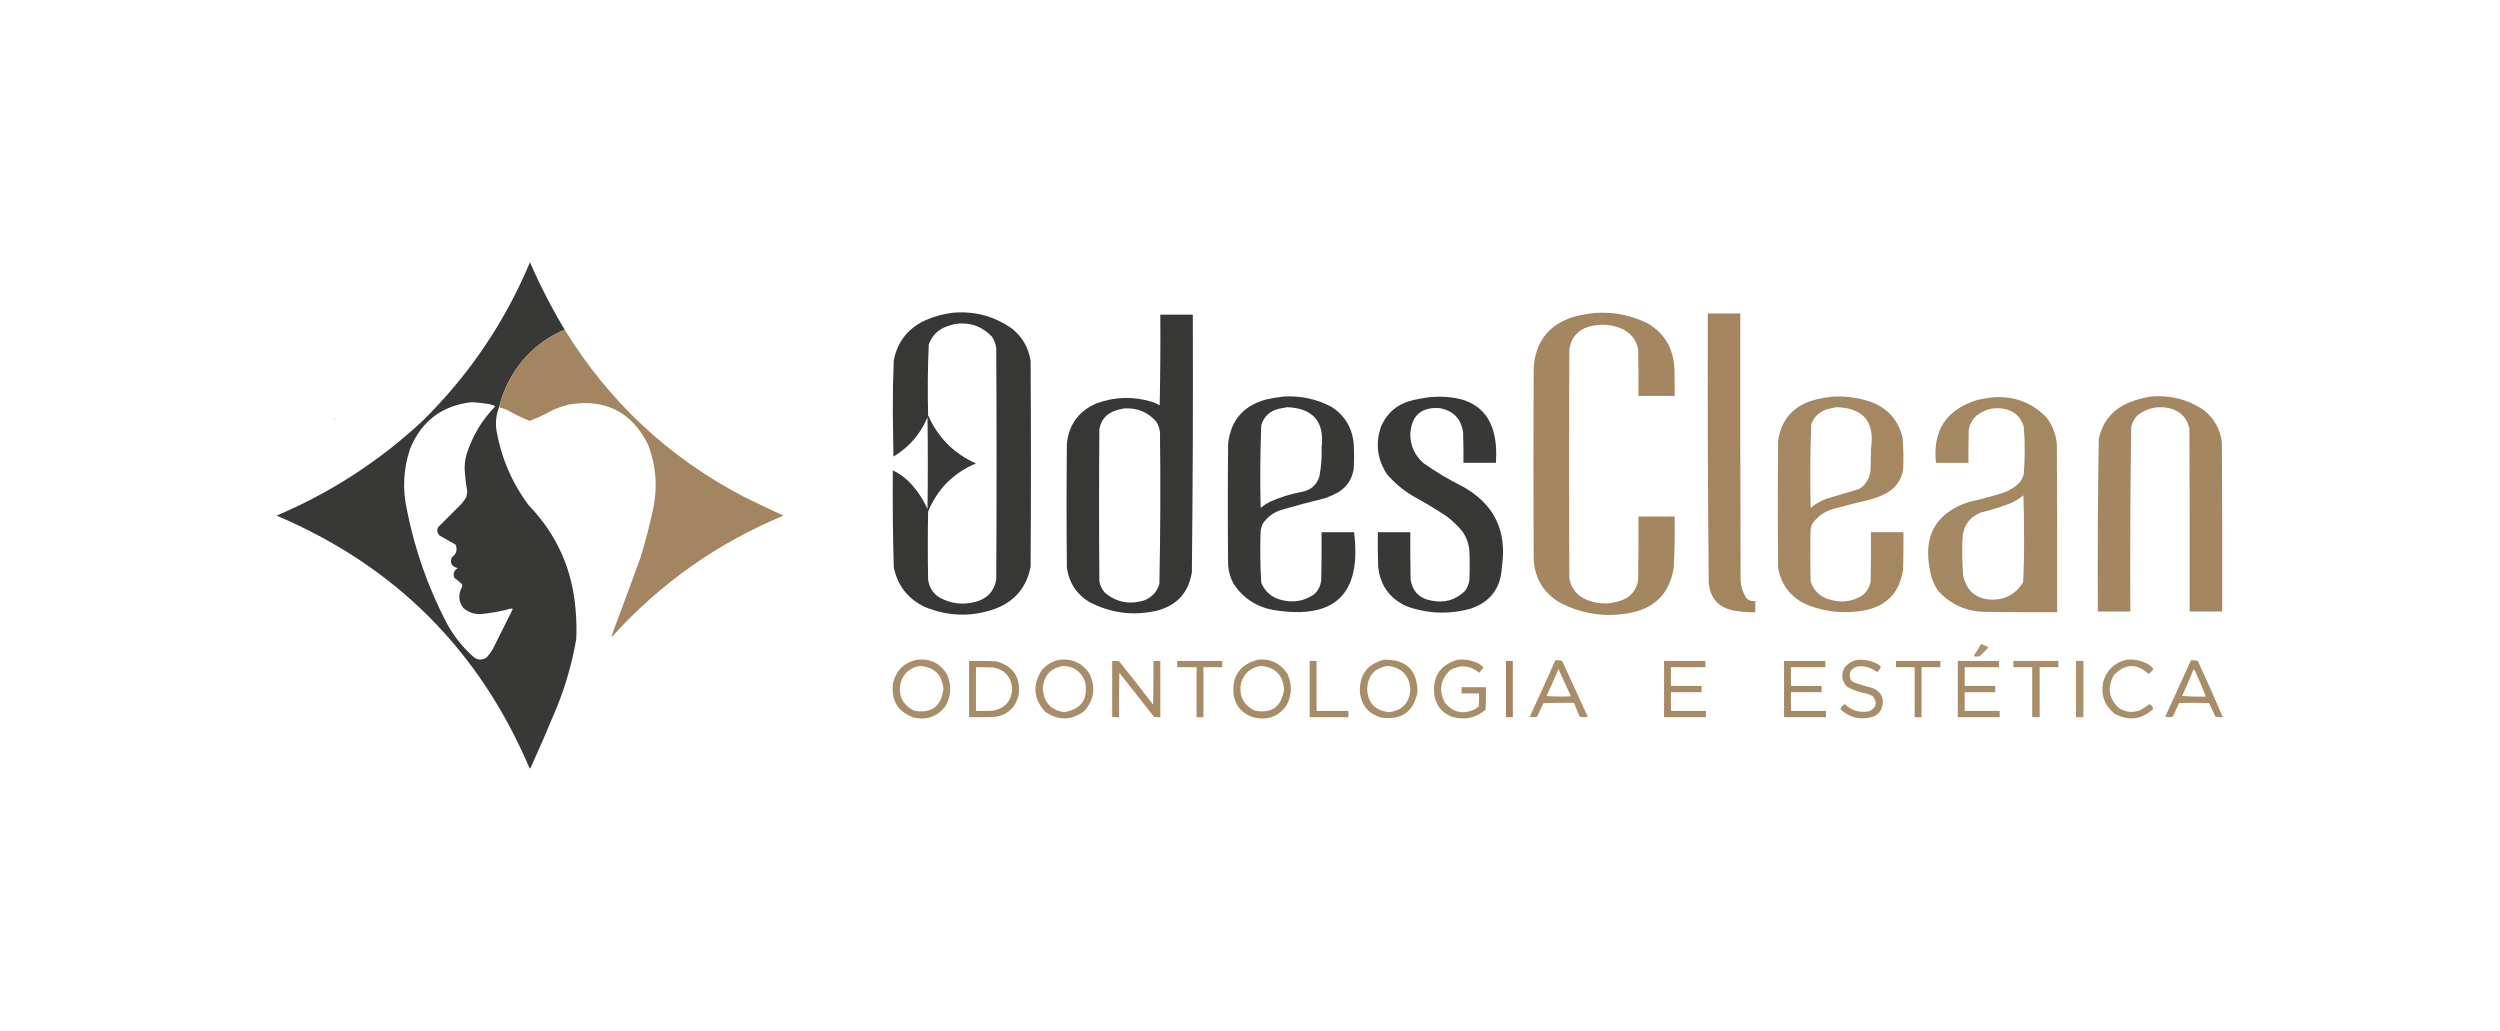 <?xml version="1.0" encoding="UTF-8"?>
<!DOCTYPE svg PUBLIC "-//W3C//DTD SVG 1.1//EN" "http://www.w3.org/Graphics/SVG/1.1/DTD/svg11.dtd">
<svg xmlns="http://www.w3.org/2000/svg" version="1.1" width="4000px" height="1650px" style="shape-rendering:geometricPrecision; text-rendering:geometricPrecision; image-rendering:optimizeQuality; fill-rule:evenodd; clip-rule:evenodd" xmlns:xlink="http://www.w3.org/1999/xlink">
<g><path style="opacity:0.991" fill="#373736" d="M 903.5,527.5 C 865.371,543.79 836.205,570.123 816,606.5C 808.017,620.995 802.184,635.995 798.5,651.5C 794.18,662.764 792.68,674.431 794,686.5C 801.501,731.487 818.834,772.153 846,808.5C 891.025,855.244 916.025,911.244 921,976.5C 922.403,991.811 922.737,1007.14 922,1022.5C 915.559,1059.93 905.225,1096.26 891,1131.5C 877.584,1164.08 863.584,1196.41 849,1228.5C 848.333,1229.83 847.667,1229.83 847,1228.5C 766.44,1039.61 631.606,905.106 442.5,825C 529.264,788.149 606.93,737.815 675.5,674C 749.998,600.884 807.498,516.051 848,419.5C 864.169,456.842 882.669,492.842 903.5,527.5 Z M 754.5,643.5 C 762.869,643.947 771.203,644.781 779.5,646C 784.118,646.569 788.451,647.902 792.5,650C 770.748,672.318 755.248,698.484 746,728.5C 744.105,735.878 743.271,743.378 743.5,751C 744.116,762.579 745.449,774.079 747.5,785.5C 747.439,788.903 746.939,792.236 746,795.5C 743.72,799.447 741.053,803.113 738,806.5C 725.667,818.833 713.333,831.167 701,843.5C 698.617,848.585 699.45,853.085 703.5,857C 711.919,861.96 720.419,866.793 729,871.5C 732.218,879.838 730.218,886.505 723,891.5C 719.43,900.854 722.596,906.688 732.5,909C 726.264,912.633 724.431,917.799 727,924.5C 731.185,927.595 735.185,930.928 739,934.5C 739.667,936.167 739.667,937.833 739,939.5C 732.919,950.918 733.586,961.918 741,972.5C 749.207,979.809 758.873,983.142 770,982.5C 786.404,980.853 802.571,977.853 818.5,973.5C 819.167,973.833 819.833,974.167 820.5,974.5C 809.651,996.198 798.818,1017.86 788,1039.5C 785.217,1043.95 782.05,1048.12 778.5,1052C 770.644,1057.02 763.311,1056.36 756.5,1050C 739.678,1034.85 725.844,1017.35 715,997.5C 684.94,939.99 663.606,879.323 651,815.5C 643.78,782.68 645.447,750.347 656,718.5C 674.075,673.904 706.909,648.904 754.5,643.5 Z"/></g>
<g><path style="opacity:0.989" fill="#363735" d="M 1523.5,500.5 C 1558.82,497.16 1590.82,505.66 1619.5,526C 1635.93,539.346 1645.76,556.513 1649,577.5C 1649.67,687.167 1649.67,796.833 1649,906.5C 1642.77,939.425 1623.93,961.925 1592.5,974C 1554.43,987.498 1516.76,986.498 1479.5,971C 1452.51,958.007 1436.01,936.84 1430,907.5C 1428.55,855.854 1428.05,804.187 1428.5,752.5C 1439.23,757.636 1448.73,764.636 1457,773.5C 1468.24,785.625 1477.24,799.291 1484,814.5C 1484.67,765.5 1484.67,716.5 1484,667.5C 1472.82,694.509 1454.66,715.509 1429.5,730.5C 1429.17,706.667 1428.83,682.833 1428.5,659C 1428.38,631.479 1428.88,603.979 1430,576.5C 1436.08,546.187 1453.25,524.687 1481.5,512C 1495.11,506.268 1509.11,502.435 1523.5,500.5 Z M 1527.5,518.5 C 1550.95,514.974 1570.78,521.641 1587,538.5C 1590.91,544.229 1593.24,550.563 1594,557.5C 1594.67,680.833 1594.67,804.167 1594,927.5C 1590.43,946.401 1579.27,958.235 1560.5,963C 1539.64,968.485 1519.98,965.819 1501.5,955C 1492.05,948.269 1486.55,939.102 1485,927.5C 1484.33,891.167 1484.33,854.833 1485,818.5C 1499.95,782.382 1525.45,756.715 1561.5,741.5C 1526.14,725.637 1500.64,699.971 1485,664.5C 1484.04,626.8 1484.37,589.133 1486,551.5C 1490.26,538.903 1498.43,529.736 1510.5,524C 1516.14,521.682 1521.8,519.849 1527.5,518.5 Z"/></g>
<g><path style="opacity:0.985" fill="#a38660" d="M 2555.5,500.5 C 2584.43,499.118 2611.76,504.951 2637.5,518C 2663.84,534.388 2677.67,558.221 2679,589.5C 2679.5,604.163 2679.67,618.83 2679.5,633.5C 2660.17,633.5 2640.83,633.5 2621.5,633.5C 2621.67,608.498 2621.5,583.498 2621,558.5C 2617.47,542.284 2607.97,531.117 2592.5,525C 2573.47,517.727 2554.47,517.727 2535.5,525C 2521.12,532.05 2512.96,543.55 2511,559.5C 2510.33,681.5 2510.33,803.5 2511,925.5C 2514.24,942.149 2523.74,953.649 2539.5,960C 2560.99,968.196 2581.99,967.196 2602.5,957C 2612.68,950.142 2618.85,940.642 2621,928.5C 2621.5,894.502 2621.67,860.502 2621.5,826.5C 2640.83,826.5 2660.17,826.5 2679.5,826.5C 2679.87,853.855 2679.37,881.188 2678,908.5C 2671.34,949.497 2647.5,973.663 2606.5,981C 2567.5,987.999 2530.5,982.332 2495.5,964C 2470.39,948.97 2456.56,926.804 2454,897.5C 2453.33,793.833 2453.33,690.167 2454,586.5C 2457.39,545.778 2478.56,519.278 2517.5,507C 2530.11,503.654 2542.78,501.488 2555.5,500.5 Z"/></g>
<g><path style="opacity:0.998" fill="#a38660" d="M 2732.5,501.5 C 2749.83,501.5 2767.17,501.5 2784.5,501.5C 2784.33,643.834 2784.5,786.167 2785,928.5C 2785.54,938.663 2788.54,947.997 2794,956.5C 2797.88,960.844 2802.71,962.511 2808.5,961.5C 2808.5,967.5 2808.5,973.5 2808.5,979.5C 2797.08,979.803 2785.75,978.969 2774.5,977C 2749.91,972.356 2736.41,957.523 2734,932.5C 2732.51,788.854 2732.01,645.187 2732.5,501.5 Z"/></g>
<g><path style="opacity:0.989" fill="#363735" d="M 1856.5,503.5 C 1873.83,503.5 1891.17,503.5 1908.5,503.5C 1908.98,640.85 1908.48,778.184 1907,915.5C 1901.81,948.021 1883.31,968.521 1851.5,977C 1813.39,985.81 1777.06,981.143 1742.5,963C 1722.24,950.389 1710.4,932.223 1707,908.5C 1706.33,842.167 1706.33,775.833 1707,709.5C 1710.46,678.392 1726.63,656.892 1755.5,645C 1784.64,634.602 1813.97,633.936 1843.5,643C 1847.62,644.559 1851.62,646.393 1855.5,648.5C 1856.5,600.171 1856.83,551.838 1856.5,503.5 Z M 1798.5,653.5 C 1819.21,652.228 1836.38,659.228 1850,674.5C 1853.7,680.292 1855.7,686.626 1856,693.5C 1856.98,773.857 1856.64,854.19 1855,934.5C 1850.93,947.573 1842.43,956.406 1829.5,961C 1806.74,967.683 1786.24,963.516 1768,948.5C 1763.41,943.327 1760.41,937.327 1759,930.5C 1758.33,849.167 1758.33,767.833 1759,686.5C 1761.77,671.729 1770.27,661.896 1784.5,657C 1789.22,655.506 1793.89,654.339 1798.5,653.5 Z"/></g>
<g><path style="opacity:0.989" fill="#a38560" d="M 903.5,527.5 C 974.567,643.068 1070.23,732.234 1190.5,795C 1211.41,805.289 1232.41,815.289 1253.5,825C 1147.56,869.11 1056.22,933.61 979.5,1018.5C 979.167,1018.17 978.833,1017.83 978.5,1017.5C 979.432,1015.2 980.265,1012.87 981,1010.5C 995.945,970.942 1010.61,931.276 1025,891.5C 1032.76,866.124 1039.43,840.458 1045,814.5C 1052.46,779.343 1049.79,745.01 1037,711.5C 1010.98,659.405 969.145,637.905 911.5,647C 902.227,649.202 893.227,652.202 884.5,656C 872.581,662.696 860.247,668.529 847.5,673.5C 835.774,668.804 824.441,663.304 813.5,657C 808.668,654.668 803.668,652.834 798.5,651.5C 802.184,635.995 808.017,620.995 816,606.5C 836.205,570.123 865.371,543.79 903.5,527.5 Z"/></g>
<g><path style="opacity:0.985" fill="#363735" d="M 2053.5,634.5 C 2080.81,632.794 2106.48,638.294 2130.5,651C 2151.92,664.987 2163.75,684.82 2166,710.5C 2166.67,723.5 2166.67,736.5 2166,749.5C 2163.61,766.472 2155.11,779.305 2140.5,788C 2134.07,791.549 2127.4,794.549 2120.5,797C 2096.69,802.828 2073.03,809.161 2049.5,816C 2037.03,820.146 2027.2,827.646 2020,838.5C 2018.59,842.057 2017.59,845.724 2017,849.5C 2016.04,877.207 2016.38,904.874 2018,932.5C 2024.17,946.994 2035.01,956.161 2050.5,960C 2069.26,964.893 2086.59,961.893 2102.5,951C 2109.4,944.708 2113.23,936.875 2114,927.5C 2114.5,902.169 2114.67,876.836 2114.5,851.5C 2131.83,851.5 2149.17,851.5 2166.5,851.5C 2178.9,950.604 2135.9,992.104 2037.5,976C 2010.37,971.033 1989.2,957.2 1974,934.5C 1968.83,925.161 1965.83,915.161 1965,904.5C 1964.33,839.5 1964.33,774.5 1965,709.5C 1969.42,672.07 1989.92,648.57 2026.5,639C 2035.57,637.043 2044.57,635.543 2053.5,634.5 Z M 2059.5,651.5 C 2101.31,653.313 2119.65,674.98 2114.5,716.5C 2115.1,731.99 2113.93,747.323 2111,762.5C 2106.48,776.352 2096.98,784.518 2082.5,787C 2064.85,790.328 2047.85,795.661 2031.5,803C 2026.4,805.773 2021.56,808.94 2017,812.5C 2016.03,768.468 2016.37,724.468 2018,680.5C 2022.32,666.187 2031.82,657.354 2046.5,654C 2050.99,653.24 2055.32,652.406 2059.5,651.5 Z"/></g>
<g><path style="opacity:0.984" fill="#a38660" d="M 2933.5,634.5 C 2954.05,633.594 2974.05,636.428 2993.5,643C 3020.23,653.056 3037.06,671.889 3044,699.5C 3045.58,717.128 3045.91,734.794 3045,752.5C 3041.66,768.678 3032.83,780.844 3018.5,789C 3010.5,793.164 3002.17,796.497 2993.5,799C 2973.71,803.531 2954.04,808.531 2934.5,814C 2920.06,817.784 2908.56,825.617 2900,837.5C 2898.6,840.363 2897.6,843.363 2897,846.5C 2896.33,874.5 2896.33,902.5 2897,930.5C 2901.88,945.042 2911.71,954.542 2926.5,959C 2945.12,964.957 2962.79,962.957 2979.5,953C 2986.7,947.099 2991.2,939.599 2993,930.5C 2993.5,904.169 2993.67,877.835 2993.5,851.5C 3010.83,851.5 3028.17,851.5 3045.5,851.5C 3045.67,871.169 3045.5,890.836 3045,910.5C 3039.91,947.929 3018.74,970.096 2981.5,977C 2951.76,982.059 2922.76,979.392 2894.5,969C 2867.28,958.032 2850.78,938.198 2845,909.5C 2844.33,841.167 2844.33,772.833 2845,704.5C 2850.38,670.786 2869.54,649.286 2902.5,640C 2912.84,637.361 2923.17,635.528 2933.5,634.5 Z M 2938.5,651.5 C 2981.77,652.942 3000.1,675.109 2993.5,718C 2993.33,728.5 2993.17,739 2993,749.5C 2992.51,763.316 2986.68,774.149 2975.5,782C 2957.81,787.173 2940.15,792.506 2922.5,798C 2913.14,801.428 2904.64,806.261 2897,812.5C 2896.02,767.787 2896.35,723.121 2898,678.5C 2902.56,666.936 2910.73,659.102 2922.5,655C 2927.91,653.504 2933.24,652.337 2938.5,651.5 Z"/></g>
<g><path style="opacity:0.992" fill="#a38660" d="M 3441.5,634.5 C 3471.65,631.788 3499.32,638.621 3524.5,655C 3542,668.15 3552.16,685.65 3555,707.5C 3555.5,797.833 3555.67,888.166 3555.5,978.5C 3538.17,978.5 3520.83,978.5 3503.5,978.5C 3503.67,880.833 3503.5,783.166 3503,685.5C 3499.49,669.651 3489.99,659.151 3474.5,654C 3454.81,648.605 3436.81,651.939 3420.5,664C 3415.32,669.185 3411.82,675.352 3410,682.5C 3408.52,781.14 3408.02,879.807 3408.5,978.5C 3391.17,978.5 3373.83,978.5 3356.5,978.5C 3356.02,886.479 3356.52,794.479 3358,702.5C 3363.93,674.561 3380.1,655.061 3406.5,644C 3417.91,639.4 3429.58,636.233 3441.5,634.5 Z"/></g>
<g><path style="opacity:0.985" fill="#363735" d="M 2286.5,635.5 C 2362.9,629.231 2398.56,664.231 2393.5,740.5C 2376.17,740.5 2358.83,740.5 2341.5,740.5C 2341.67,724.497 2341.5,708.497 2341,692.5C 2338.17,670.333 2325.67,657.166 2303.5,653C 2274.14,651.029 2258.47,664.696 2256.5,694C 2256.44,712.882 2263.44,728.549 2277.5,741C 2297.17,754.844 2317.84,767.177 2339.5,778C 2390.55,806.005 2411.72,849.172 2403,907.5C 2401.23,941.247 2384.4,963.414 2352.5,974C 2318.05,983.412 2284.05,982.079 2250.5,970C 2222.92,957.356 2207.75,935.856 2205,905.5C 2204.5,887.503 2204.33,869.503 2204.5,851.5C 2221.83,851.5 2239.17,851.5 2256.5,851.5C 2256.33,876.836 2256.5,902.169 2257,927.5C 2260.14,946.52 2271.3,957.687 2290.5,961C 2311.16,965.214 2328.99,960.047 2344,945.5C 2347.71,940.41 2350.04,934.743 2351,928.5C 2351.67,912.833 2351.67,897.167 2351,881.5C 2350.11,870.165 2346.44,859.831 2340,850.5C 2332.46,841.296 2323.96,833.129 2314.5,826C 2296.66,814.245 2278.33,803.245 2259.5,793C 2244.19,783.691 2230.69,772.191 2219,758.5C 2203.3,734.415 2200.3,708.748 2210,681.5C 2220.3,659.253 2237.46,645.42 2261.5,640C 2269.94,638.262 2278.27,636.762 2286.5,635.5 Z"/></g>
<g><path style="opacity:0.982" fill="#a38660" d="M 3192.5,635.5 C 3224.59,634.131 3251.76,644.798 3274,667.5C 3283.81,680.123 3289.47,694.456 3291,710.5C 3291.5,800.166 3291.67,889.833 3291.5,979.5C 3252.17,979.667 3212.83,979.5 3173.5,979C 3145.14,977.783 3121.31,966.95 3102,946.5C 3094.59,936.348 3089.93,925.014 3088,912.5C 3076.54,857.071 3097.38,820.571 3150.5,803C 3169.42,798.936 3188.09,793.936 3206.5,788C 3215.77,784.457 3223.93,779.291 3231,772.5C 3234.39,768.391 3236.72,763.725 3238,758.5C 3239.1,745.873 3239.6,733.206 3239.5,720.5C 3239.6,707.794 3239.1,695.127 3238,682.5C 3233.03,666.415 3222.19,656.915 3205.5,654C 3189.46,651.337 3175.13,655.004 3162.5,665C 3155.78,671.057 3151.62,678.557 3150,687.5C 3149.5,705.164 3149.33,722.83 3149.5,740.5C 3132.17,740.5 3114.83,740.5 3097.5,740.5C 3092.06,688.805 3114.06,655.305 3163.5,640C 3173.2,637.782 3182.87,636.282 3192.5,635.5 Z M 3237.5,792.5 C 3238.17,814.831 3238.5,837.331 3238.5,860C 3238.65,883.881 3238.15,907.714 3237,931.5C 3225.68,950.102 3209.02,959.436 3187,959.5C 3161.63,958.473 3146.3,945.473 3141,920.5C 3139.42,900.867 3139.09,881.2 3140,861.5C 3141.12,841.402 3150.96,827.569 3169.5,820C 3185.83,816.002 3201.83,811.002 3217.5,805C 3224.74,801.559 3231.4,797.393 3237.5,792.5 Z"/></g>
<g><path style="opacity:0.688" fill="#9c9d9b" d="M 535.5,668.5 C 536.598,669.601 536.765,670.934 536,672.5C 535.51,671.207 535.343,669.873 535.5,668.5 Z"/></g>
<g><path style="opacity:0.896" fill="#a38660" d="M 3169.5,1030.5 C 3173.86,1031.51 3177.86,1033.34 3181.5,1036C 3176.83,1040.67 3172.17,1045.33 3167.5,1050C 3164.52,1050.5 3161.52,1050.66 3158.5,1050.5C 3158.35,1049.45 3158.52,1048.45 3159,1047.5C 3163.02,1042.11 3166.52,1036.45 3169.5,1030.5 Z"/></g>
<g><path style="opacity:0.945" fill="#a38660" d="M 1467.5,1055.5 C 1488.18,1053.43 1504.02,1061.09 1515,1078.5C 1522.87,1095.84 1522.2,1112.84 1513,1129.5C 1499.92,1146.74 1482.75,1152.9 1461.5,1148C 1435.95,1138.43 1425.12,1119.93 1429,1092.5C 1434.24,1072.09 1447.07,1059.76 1467.5,1055.5 Z M 1472.5,1065.5 C 1495.35,1067.52 1507.69,1080.02 1509.5,1103C 1505.57,1130.78 1489.91,1142.11 1462.5,1137C 1443.96,1127.76 1436.8,1112.93 1441,1092.5C 1445.89,1076.77 1456.39,1067.77 1472.5,1065.5 Z"/></g>
<g><path style="opacity:0.939" fill="#a38660" d="M 1695.5,1055.5 C 1715.78,1053.56 1731.62,1060.9 1743,1077.5C 1753.67,1099.64 1750.84,1119.81 1734.5,1138C 1714.08,1152.94 1693.41,1153.27 1672.5,1139C 1653.88,1118.88 1651.72,1097.04 1666,1073.5C 1673.6,1063.79 1683.43,1057.79 1695.5,1055.5 Z M 1701.5,1065.5 C 1718.48,1066.32 1729.98,1074.65 1736,1090.5C 1741.57,1118.23 1730.57,1134.56 1703,1139.5C 1681.66,1136.33 1670.16,1123.99 1668.5,1102.5C 1669.64,1081.13 1680.64,1068.8 1701.5,1065.5 Z"/></g>
<g><path style="opacity:0.943" fill="#a38660" d="M 2012.5,1055.5 C 2033.14,1053.53 2048.98,1061.2 2060,1078.5C 2067.82,1095.83 2067.16,1112.83 2058,1129.5C 2044.92,1146.74 2027.75,1152.9 2006.5,1148C 1988.82,1142.98 1977.98,1131.48 1974,1113.5C 1970.18,1082.74 1983.01,1063.41 2012.5,1055.5 Z M 2017.5,1065.5 C 2040.35,1067.51 2052.68,1080.01 2054.5,1103C 2050.54,1130.8 2034.87,1142.13 2007.5,1137C 1988.66,1127.47 1981.49,1112.31 1986,1091.5C 1991.31,1076.34 2001.81,1067.67 2017.5,1065.5 Z"/></g>
<g><path style="opacity:0.939" fill="#a38660" d="M 2214.5,1055.5 C 2249.98,1054.81 2267.81,1072.15 2268,1107.5C 2261.4,1139.4 2241.9,1152.9 2209.5,1148C 2190.15,1142.31 2178.98,1129.48 2176,1109.5C 2174.02,1080.68 2186.85,1062.68 2214.5,1055.5 Z M 2220.5,1065.5 C 2242.63,1067.97 2254.63,1080.3 2256.5,1102.5C 2255.45,1124.6 2243.95,1136.93 2222,1139.5C 2200.03,1136.86 2188.53,1124.53 2187.5,1102.5C 2188.38,1080.96 2199.38,1068.63 2220.5,1065.5 Z"/></g>
<g><path style="opacity:0.941" fill="#a38660" d="M 2332.5,1055.5 C 2344.49,1054.4 2355.82,1056.56 2366.5,1062C 2369.15,1063.65 2371.48,1065.65 2373.5,1068C 2371.35,1070.82 2369.18,1073.66 2367,1076.5C 2352.42,1064.56 2336.92,1063.06 2320.5,1072C 2304.42,1087.3 2301.59,1104.8 2312,1124.5C 2325.02,1140.04 2340.85,1143.54 2359.5,1135C 2361.75,1133.62 2363.92,1132.12 2366,1130.5C 2366.5,1123.51 2366.67,1116.51 2366.5,1109.5C 2357.17,1109.5 2347.83,1109.5 2338.5,1109.5C 2338.5,1106.17 2338.5,1102.83 2338.5,1099.5C 2351.5,1099.5 2364.5,1099.5 2377.5,1099.5C 2377.67,1111.5 2377.5,1123.5 2377,1135.5C 2361.28,1148.78 2343.45,1152.61 2323.5,1147C 2307.47,1140.96 2297.97,1129.46 2295,1112.5C 2291.56,1082.65 2304.06,1063.65 2332.5,1055.5 Z"/></g>
<g><path style="opacity:0.938" fill="#a38660" d="M 2973.5,1055.5 C 2983.27,1055.16 2992.61,1056.99 3001.5,1061C 3004.76,1062.46 3007.42,1064.63 3009.5,1067.5C 3007.85,1070.47 3005.85,1073.14 3003.5,1075.5C 2994.97,1068.82 2985.3,1065.66 2974.5,1066C 2961.59,1068.19 2957.09,1075.36 2961,1087.5C 2962.56,1089.36 2964.39,1090.86 2966.5,1092C 2976.4,1095.31 2986.4,1098.31 2996.5,1101C 3010.54,1107.1 3015.38,1117.6 3011,1132.5C 3007.6,1140.9 3001.43,1146.07 2992.5,1148C 2974.02,1151.88 2958.02,1147.38 2944.5,1134.5C 2946.12,1131.22 2948.45,1128.55 2951.5,1126.5C 2962.5,1137.11 2975.5,1140.94 2990.5,1138C 3002.36,1132.42 3004.36,1124.42 2996.5,1114C 2993.62,1112.39 2990.62,1111.06 2987.5,1110C 2976.17,1108.11 2965.5,1104.45 2955.5,1099C 2946.86,1089.95 2945.36,1079.78 2951,1068.5C 2956.82,1061.18 2964.32,1056.84 2973.5,1055.5 Z"/></g>
<g><path style="opacity:0.937" fill="#a38660" d="M 3402.5,1055.5 C 3414.97,1054.36 3426.64,1056.86 3437.5,1063C 3440.65,1064.98 3443.31,1067.48 3445.5,1070.5C 3443.18,1073.32 3440.68,1075.98 3438,1078.5C 3418.58,1060.77 3399.91,1061.44 3382,1080.5C 3371.16,1100.27 3373.99,1117.77 3390.5,1133C 3400.54,1139.34 3411.2,1140.67 3422.5,1137C 3428.44,1134.12 3433.94,1130.62 3439,1126.5C 3442.66,1128.13 3444.66,1130.8 3445,1134.5C 3426.35,1151.5 3405.85,1154 3383.5,1142C 3367.27,1128.98 3361.1,1112.15 3365,1091.5C 3370.56,1072.1 3383.06,1060.1 3402.5,1055.5 Z"/></g>
<g><path style="opacity:0.945" fill="#a38660" d="M 2488.5,1056.5 C 2492.23,1056.18 2495.89,1056.51 2499.5,1057.5C 2513.04,1087.41 2526.7,1117.24 2540.5,1147C 2536.13,1147.83 2531.8,1147.66 2527.5,1146.5C 2524.1,1139.29 2521.1,1131.96 2518.5,1124.5C 2502.16,1124.33 2485.83,1124.5 2469.5,1125C 2466.27,1132.19 2462.93,1139.36 2459.5,1146.5C 2455.54,1147.66 2451.54,1147.83 2447.5,1147C 2461.46,1116.95 2475.13,1086.78 2488.5,1056.5 Z M 2493.5,1070.5 C 2499.99,1084.98 2506.66,1099.48 2513.5,1114C 2500.49,1114.83 2487.49,1114.67 2474.5,1113.5C 2481.12,1099.26 2487.45,1084.93 2493.5,1070.5 Z"/></g>
<g><path style="opacity:0.944" fill="#a38660" d="M 3505.5,1056.5 C 3509.23,1056.18 3512.89,1056.51 3516.5,1057.5C 3530.4,1087.3 3543.73,1117.3 3556.5,1147.5C 3552.45,1147.82 3548.45,1147.49 3544.5,1146.5C 3541.3,1139.26 3537.96,1132.09 3534.5,1125C 3518.5,1124.33 3502.5,1124.33 3486.5,1125C 3483.04,1132.09 3479.7,1139.26 3476.5,1146.5C 3472.5,1147.83 3468.5,1147.83 3464.5,1146.5C 3478.18,1116.47 3491.85,1086.47 3505.5,1056.5 Z M 3509.5,1071.5 C 3511.34,1072.12 3512.5,1073.46 3513,1075.5C 3518.8,1088.41 3524.3,1101.41 3529.5,1114.5C 3516.82,1114.83 3504.15,1114.5 3491.5,1113.5C 3497.7,1099.55 3503.7,1085.55 3509.5,1071.5 Z"/></g>
<g><path style="opacity:0.951" fill="#a38660" d="M 1550.5,1057.5 C 1564.84,1057.33 1579.17,1057.5 1593.5,1058C 1620.92,1065.31 1633.08,1083.15 1630,1111.5C 1625.42,1131.08 1613.26,1142.91 1593.5,1147C 1579.17,1147.5 1564.84,1147.67 1550.5,1147.5C 1550.5,1117.5 1550.5,1087.5 1550.5,1057.5 Z M 1561.5,1067.5 C 1570.84,1067.33 1580.17,1067.5 1589.5,1068C 1608.2,1071.89 1618.2,1083.39 1619.5,1102.5C 1618.21,1121.62 1608.21,1133.12 1589.5,1137C 1580.17,1137.5 1570.84,1137.67 1561.5,1137.5C 1561.5,1114.17 1561.5,1090.83 1561.5,1067.5 Z"/></g>
<g><path style="opacity:0.951" fill="#a38660" d="M 1779.5,1057.5 C 1783.18,1057.33 1786.85,1057.5 1790.5,1058C 1809.03,1080.89 1827.2,1104.06 1845,1127.5C 1845.5,1104.17 1845.67,1080.84 1845.5,1057.5C 1849.17,1057.5 1852.83,1057.5 1856.5,1057.5C 1856.5,1087.5 1856.5,1117.5 1856.5,1147.5C 1853.15,1147.67 1849.82,1147.5 1846.5,1147C 1827.88,1123.59 1809.38,1100.09 1791,1076.5C 1790.5,1100.16 1790.33,1123.83 1790.5,1147.5C 1786.83,1147.5 1783.17,1147.5 1779.5,1147.5C 1779.5,1117.5 1779.5,1087.5 1779.5,1057.5 Z"/></g>
<g><path style="opacity:0.95" fill="#a38660" d="M 1883.5,1057.5 C 1907.5,1057.5 1931.5,1057.5 1955.5,1057.5C 1955.5,1060.83 1955.5,1064.17 1955.5,1067.5C 1945.5,1067.5 1935.5,1067.5 1925.5,1067.5C 1925.5,1094.17 1925.5,1120.83 1925.5,1147.5C 1921.83,1147.5 1918.17,1147.5 1914.5,1147.5C 1914.5,1120.83 1914.5,1094.17 1914.5,1067.5C 1904.17,1067.5 1893.83,1067.5 1883.5,1067.5C 1883.5,1064.17 1883.5,1060.83 1883.5,1057.5 Z"/></g>
<g><path style="opacity:0.95" fill="#a38660" d="M 2095.5,1057.5 C 2099.17,1057.5 2102.83,1057.5 2106.5,1057.5C 2106.5,1084.17 2106.5,1110.83 2106.5,1137.5C 2123.5,1137.5 2140.5,1137.5 2157.5,1137.5C 2157.5,1140.83 2157.5,1144.17 2157.5,1147.5C 2136.83,1147.5 2116.17,1147.5 2095.5,1147.5C 2095.5,1117.5 2095.5,1087.5 2095.5,1057.5 Z"/></g>
<g><path style="opacity:1" fill="#a38660" d="M 2409.5,1057.5 C 2413.17,1057.5 2416.83,1057.5 2420.5,1057.5C 2420.5,1087.5 2420.5,1117.5 2420.5,1147.5C 2416.83,1147.5 2413.17,1147.5 2409.5,1147.5C 2409.5,1117.5 2409.5,1087.5 2409.5,1057.5 Z"/></g>
<g><path style="opacity:0.95" fill="#a38660" d="M 2662.5,1057.5 C 2684.5,1057.5 2706.5,1057.5 2728.5,1057.5C 2728.5,1060.83 2728.5,1064.17 2728.5,1067.5C 2710.17,1067.5 2691.83,1067.5 2673.5,1067.5C 2673.5,1077.5 2673.5,1087.5 2673.5,1097.5C 2689.83,1097.5 2706.17,1097.5 2722.5,1097.5C 2722.5,1100.83 2722.5,1104.17 2722.5,1107.5C 2706.17,1107.5 2689.83,1107.5 2673.5,1107.5C 2673.5,1117.5 2673.5,1127.5 2673.5,1137.5C 2692.17,1137.5 2710.83,1137.5 2729.5,1137.5C 2729.5,1140.83 2729.5,1144.17 2729.5,1147.5C 2707.17,1147.5 2684.83,1147.5 2662.5,1147.5C 2662.5,1117.5 2662.5,1087.5 2662.5,1057.5 Z"/></g>
<g><path style="opacity:0.966" fill="#a38660" d="M 2854.5,1057.5 C 2876.5,1057.5 2898.5,1057.5 2920.5,1057.5C 2920.5,1060.83 2920.5,1064.17 2920.5,1067.5C 2902.17,1067.5 2883.83,1067.5 2865.5,1067.5C 2865.5,1077.5 2865.5,1087.5 2865.5,1097.5C 2881.83,1097.5 2898.17,1097.5 2914.5,1097.5C 2914.5,1100.83 2914.5,1104.17 2914.5,1107.5C 2898.17,1107.5 2881.83,1107.5 2865.5,1107.5C 2865.5,1117.5 2865.5,1127.5 2865.5,1137.5C 2884.17,1137.5 2902.83,1137.5 2921.5,1137.5C 2921.5,1140.83 2921.5,1144.17 2921.5,1147.5C 2899.17,1147.5 2876.83,1147.5 2854.5,1147.5C 2854.5,1117.5 2854.5,1087.5 2854.5,1057.5 Z"/></g>
<g><path style="opacity:0.956" fill="#a38660" d="M 3033.5,1057.5 C 3057.17,1057.5 3080.83,1057.5 3104.5,1057.5C 3104.5,1060.83 3104.5,1064.17 3104.5,1067.5C 3094.5,1067.5 3084.5,1067.5 3074.5,1067.5C 3074.5,1094.17 3074.5,1120.83 3074.5,1147.5C 3070.83,1147.5 3067.17,1147.5 3063.5,1147.5C 3063.5,1120.83 3063.5,1094.17 3063.5,1067.5C 3053.5,1067.5 3043.5,1067.5 3033.5,1067.5C 3033.5,1064.17 3033.5,1060.83 3033.5,1057.5 Z"/></g>
<g><path style="opacity:0.95" fill="#a38660" d="M 3132.5,1057.5 C 3154.5,1057.5 3176.5,1057.5 3198.5,1057.5C 3198.5,1060.83 3198.5,1064.17 3198.5,1067.5C 3180.17,1067.5 3161.83,1067.5 3143.5,1067.5C 3143.5,1077.5 3143.5,1087.5 3143.5,1097.5C 3159.83,1097.5 3176.17,1097.5 3192.5,1097.5C 3192.5,1100.83 3192.5,1104.17 3192.5,1107.5C 3176.17,1107.5 3159.83,1107.5 3143.5,1107.5C 3143.5,1117.5 3143.5,1127.5 3143.5,1137.5C 3162.17,1137.5 3180.83,1137.5 3199.5,1137.5C 3199.5,1140.83 3199.5,1144.17 3199.5,1147.5C 3177.17,1147.5 3154.83,1147.5 3132.5,1147.5C 3132.5,1117.5 3132.5,1087.5 3132.5,1057.5 Z"/></g>
<g><path style="opacity:0.929" fill="#a38660" d="M 3221.5,1057.5 C 3245.5,1057.5 3269.5,1057.5 3293.5,1057.5C 3293.5,1060.83 3293.5,1064.17 3293.5,1067.5C 3283.5,1067.5 3273.5,1067.5 3263.5,1067.5C 3263.5,1094.17 3263.5,1120.83 3263.5,1147.5C 3259.5,1147.5 3255.5,1147.5 3251.5,1147.5C 3251.5,1120.83 3251.5,1094.17 3251.5,1067.5C 3241.5,1067.5 3231.5,1067.5 3221.5,1067.5C 3221.5,1064.17 3221.5,1060.83 3221.5,1057.5 Z"/></g>
<g><path style="opacity:0.917" fill="#a38660" d="M 3321.5,1057.5 C 3325.5,1057.5 3329.5,1057.5 3333.5,1057.5C 3333.5,1087.5 3333.5,1117.5 3333.5,1147.5C 3329.5,1147.5 3325.5,1147.5 3321.5,1147.5C 3321.5,1117.5 3321.5,1087.5 3321.5,1057.5 Z"/></g>
</svg>
